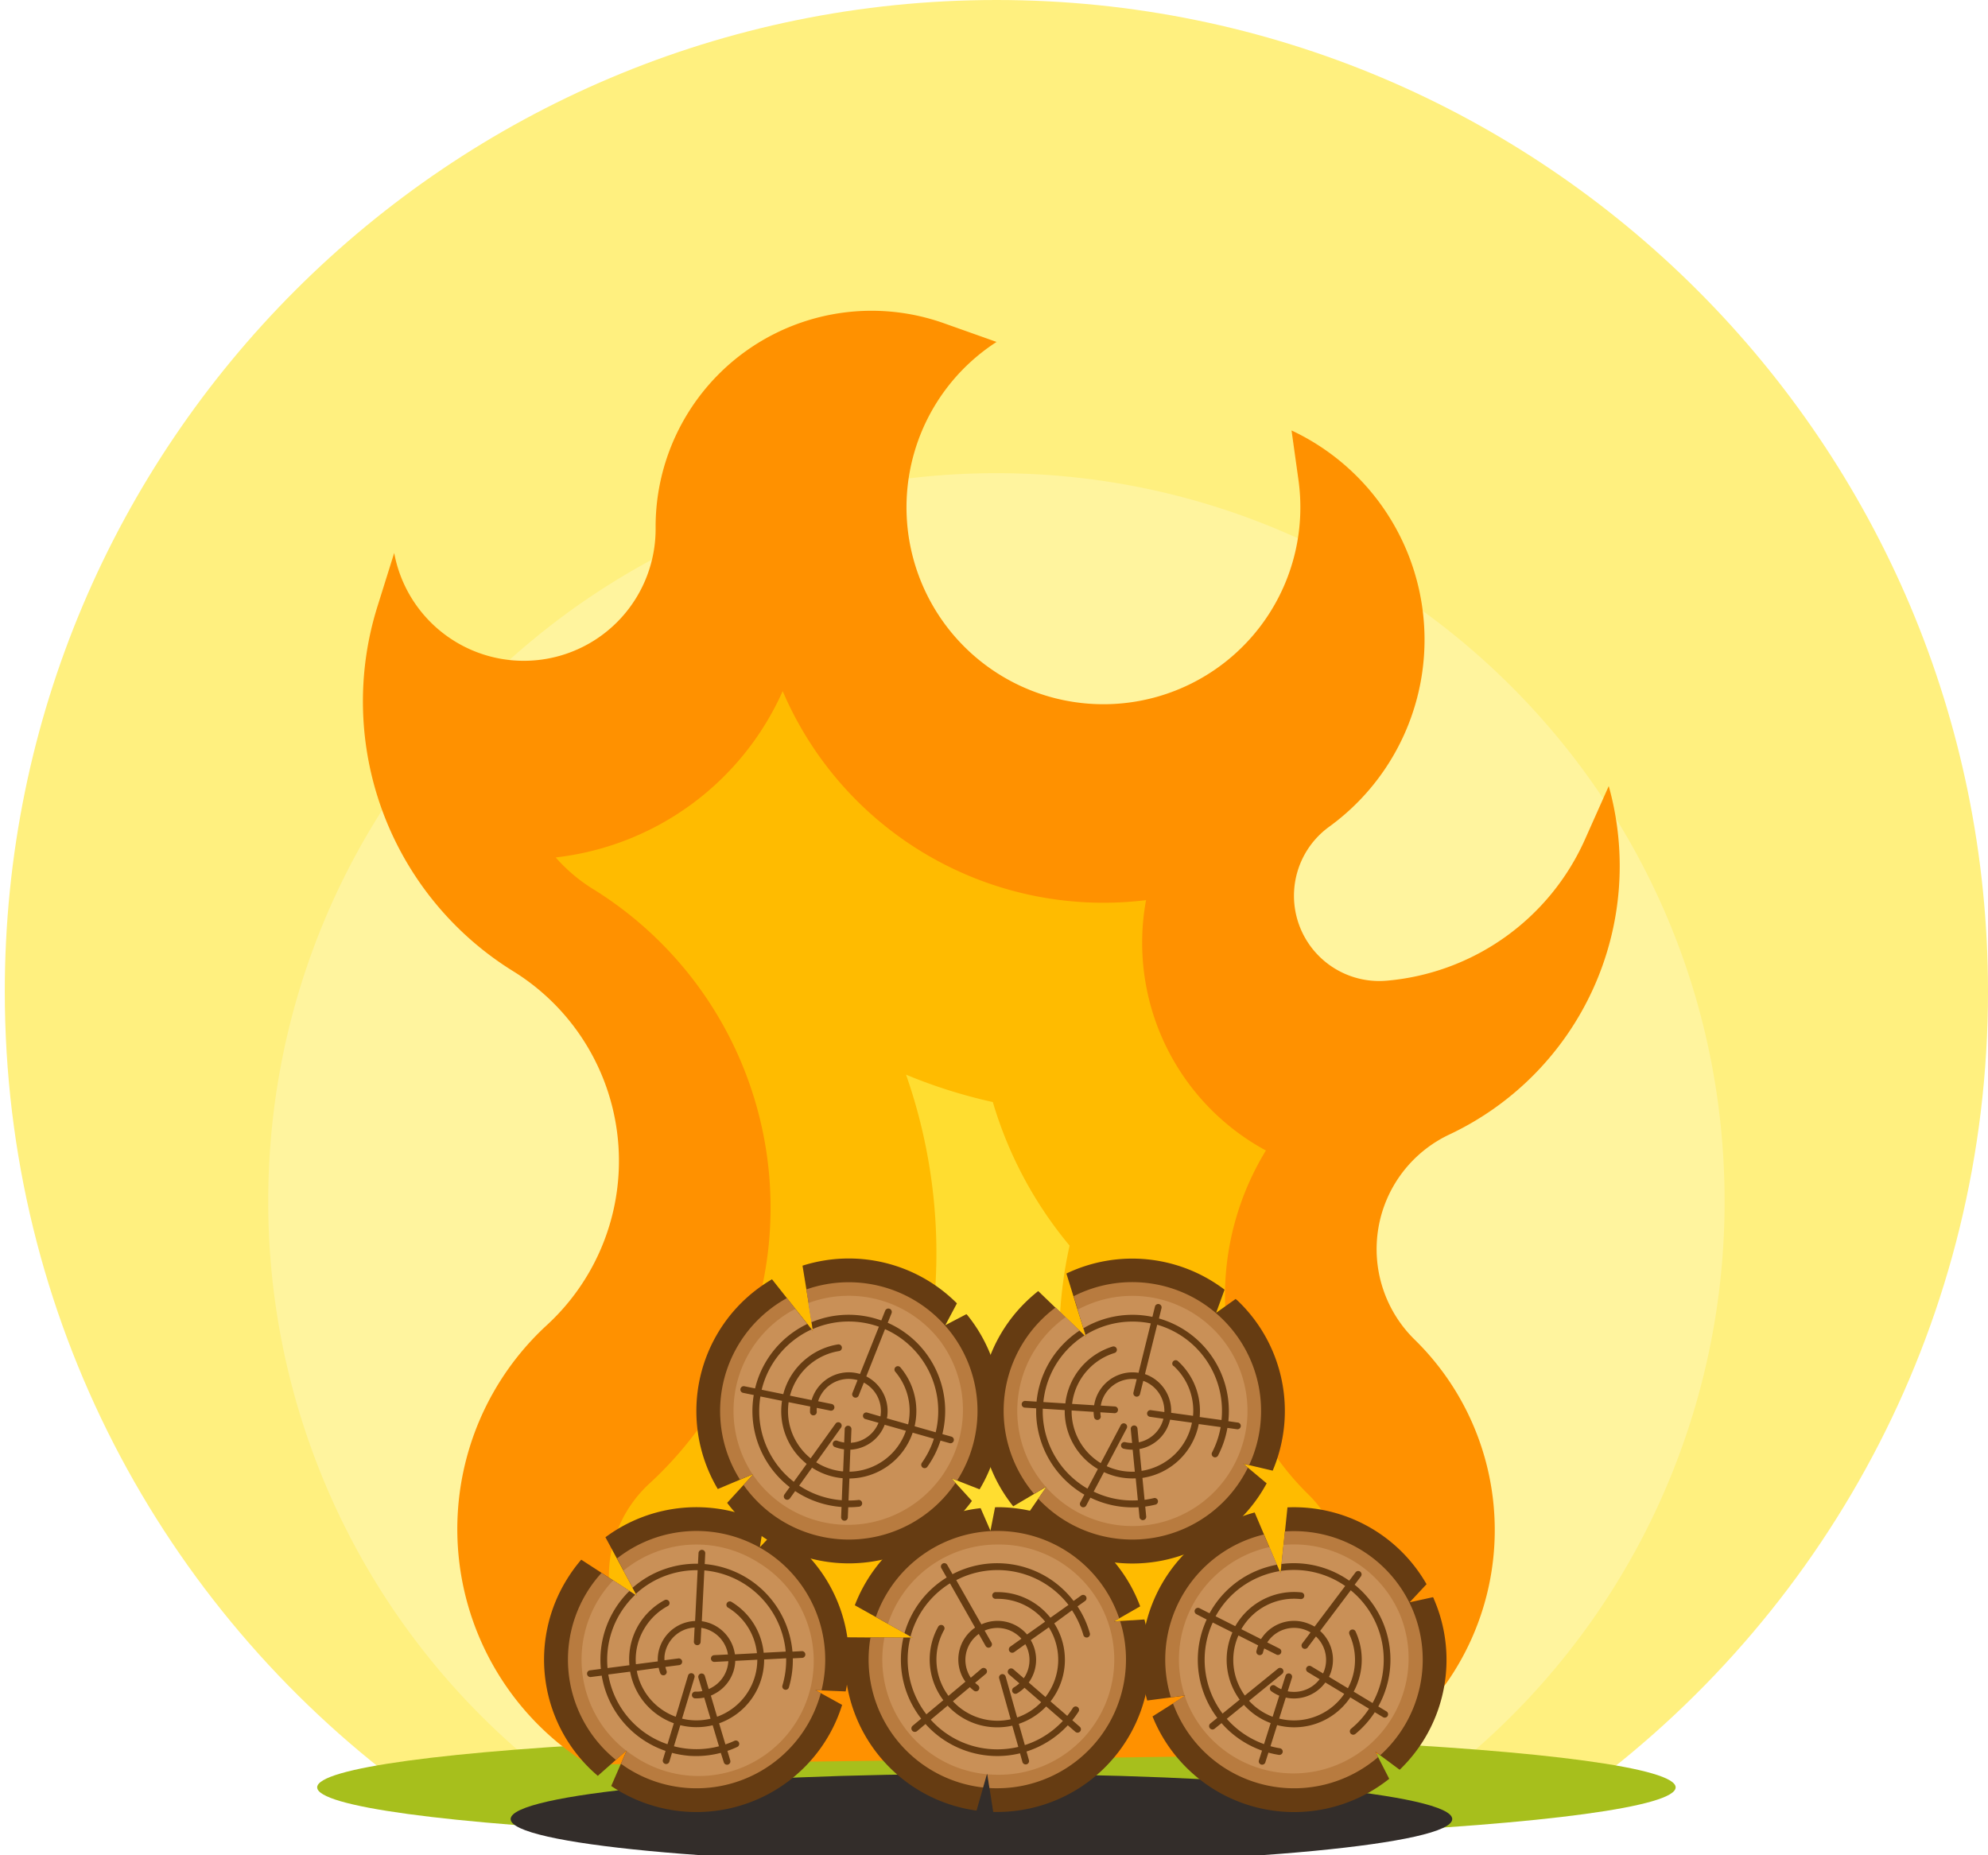 <svg id="publicdomainvectors.org" xmlns="http://www.w3.org/2000/svg" viewBox="0 0 660 616.04"><defs><style>.cls-1{fill:#fff07f;}.cls-1,.cls-10,.cls-2,.cls-4,.cls-5,.cls-6,.cls-7,.cls-8,.cls-9{fill-rule:evenodd;}.cls-2{fill:#fff49e;}.cls-3{fill:#a7bf1c;}.cls-4{fill:#332d2a;}.cls-5{fill:#ff9100;}.cls-6{fill:#fb0;}.cls-7{fill:#ffdd30;}.cls-8{fill:#663c12;}.cls-9{fill:#b87b3f;}.cls-10{fill:#c99057;}</style></defs><title>fire2</title><path class="cls-1" d="M330.8,0C512.61,0,660,147.39,660,329.2c0,108.23-52.23,204.25-132.85,264.25H134.44c-80.62-60-132.85-156-132.85-264.25C1.59,147.39,149,0,330.8,0Z"/><path class="cls-2" d="M330.8,157.11c133.51,0,241.75,108.23,241.75,241.74A241.39,241.39,0,0,1,475,592.9H186.61a241.36,241.36,0,0,1-97.56-194C89.05,265.34,197.28,157.11,330.8,157.11Z"/><ellipse class="cls-3" cx="330.8" cy="593.45" rx="225.5" ry="17.72"/><path class="cls-4" d="M325.83,618.93c86.09,0,156.3-6.72,156.3-14.95s-70.21-15-156.3-15-156.3,6.71-156.3,15S239.74,618.93,325.83,618.93Z"/><path class="cls-5" d="M462.62,582.31l17.82-23.82A88.46,88.46,0,0,0,469.66,444.8a42.06,42.06,0,0,1,11.5-68.1A98.54,98.54,0,0,0,534.09,261l-7.91,17.75a79.61,79.61,0,0,1-65.93,46.88,28.31,28.31,0,0,1-19-51.11,76.74,76.74,0,0,0-12.47-131.6l2.3,16.46a65.38,65.38,0,1,1-100.23-45.85l-17.49-6.21a71.7,71.7,0,0,0-95.7,68.05,43.76,43.76,0,0,1-86.79,8.23l-5.55,17.73a105.39,105.39,0,0,0,45.1,121.17A74.06,74.06,0,0,1,181.53,440,92,92,0,0,0,195.36,585.9Z"/><path class="cls-6" d="M437.15,547.78l2.32-3.11a38.1,38.1,0,0,0-5-48.37A92.44,92.44,0,0,1,420.27,382a78.42,78.42,0,0,1-39.79-83.13A115.8,115.8,0,0,1,261,232.08c-.39-.87-.78-1.74-1.15-2.62a94.13,94.13,0,0,1-75.37,55.23,55,55,0,0,0,12.4,10.49,124.42,124.42,0,0,1,18.71,197.41,41.61,41.61,0,0,0-3,58.2Z"/><path class="cls-7" d="M355.09,413.57a133.09,133.09,0,0,1-22.55-38.86c-1.08-2.9-2.06-5.84-2.93-8.8a170.7,170.7,0,0,1-28.81-9.09,179.47,179.47,0,0,1-16.38,153.1l81.59-1.1a147.8,147.8,0,0,1-12.33-88C354.09,418.4,354.56,416,355.09,413.57Z"/><path class="cls-8" d="M331.09,500.43a50.64,50.64,0,0,1,47.44,32.92l-8.72,5,10.13-.64a50.64,50.64,0,0,1-48.85,63.91c-.45,0-.9,0-1.35,0l-2-12.83-3.54,12.38a50.62,50.62,0,0,1-43.71-50.14,51.45,51.45,0,0,1,.54-7.4l22.06.16L283.79,533a50.68,50.68,0,0,1,41.77-32.25l3.26,7.49,1.53-7.78Z"/><path class="cls-9" d="M331.09,508.32a42.74,42.74,0,0,1,40.49,29.05l-1.77,1,2.06-.13a42.75,42.75,0,0,1-40.78,55.51c-.87,0-1.74,0-2.6-.08l-.77-4.88-1.35,4.7a42.73,42.73,0,0,1-38-42.46,43.39,43.39,0,0,1,.63-7.35l14.07.11-12.3-6.91A42.74,42.74,0,0,1,331.09,508.32Z"/><path class="cls-10" d="M331.09,512.83a38.22,38.22,0,1,1,0,76.43q-1.68,0-3.33-.15l0-.3-.09.29a38.24,38.24,0,0,1-34.05-45.36l9.49.07-8.3-4.67A38.23,38.23,0,0,1,331.09,512.83Z"/><path class="cls-8" d="M330.64,530.86a1.12,1.12,0,1,1,0-2.23h.49A22.36,22.36,0,0,1,347,535.19a22.81,22.81,0,0,1,1.73,1.94l6-4.25a29.77,29.77,0,0,0-37.26-8.23l8.35,14.69a12.87,12.87,0,0,1,14.46,2.6q.36.36.69.75l6-4.25a19.54,19.54,0,0,0-1.49-1.67,20.11,20.11,0,0,0-14.27-5.91h-.45ZM350,539a22.43,22.43,0,0,1-1.23,25.92l5.54,4.79a30.81,30.81,0,0,0,1.87-2.61,1.12,1.12,0,0,1,1.88,1.22,32.25,32.25,0,0,1-2.06,2.85l2.49,2.17A1.11,1.11,0,1,1,357,575l-2.5-2.15a32.37,32.37,0,0,1-8.08,6.29,31.6,31.6,0,0,1-5.63,2.41l.81,2.87a1.12,1.12,0,1,1-2.16.6l-.8-2.87a32,32,0,0,1-30.17-8.46c-.41-.41-.81-.83-1.2-1.27l-2.82,2.36A1.12,1.12,0,0,1,303,573l2.83-2.36a31.79,31.79,0,0,1-6.74-19.62,32.12,32.12,0,0,1,.83-7.26h2.31a29.81,29.81,0,0,0,5.32,25.44l5.62-4.69a22.43,22.43,0,0,1-3.79-19.18,22,22,0,0,1,2.14-5.3,1.12,1.12,0,0,1,1.95,1.09,20,20,0,0,0-1.93,4.77,20.4,20.4,0,0,0-.65,5.12,20.12,20.12,0,0,0,4,12.06l5.62-4.7a12.55,12.55,0,0,1-1-1.62,12.87,12.87,0,0,1,4.21-16.34l-8.34-14.69a29.17,29.17,0,0,0-5.37,4.26,29.67,29.67,0,0,0-7.72,13.38l-2-1.13a32,32,0,0,1,14-18.46l-1.71-3a1.12,1.12,0,1,1,1.94-1.1l1.71,3a32,32,0,0,1,34.05,2.79,32.49,32.49,0,0,1,6.14,6.09l2.53-1.8a1.12,1.12,0,0,1,1.56.27,1.11,1.11,0,0,1-.26,1.55l-2.53,1.8a31.65,31.65,0,0,1,4.08,8.84,1.12,1.12,0,1,1-2.15.61,30.06,30.06,0,0,0-3.75-8.15L350,539Zm-2.69,27.6-.34.35a22.33,22.33,0,0,1-8.73,5.41l2,7.05a29.16,29.16,0,0,0,5.16-2.21,30.06,30.06,0,0,0,7.46-5.8l-5.53-4.8Zm-11.23,6.37a22.6,22.6,0,0,1-5,.55,22.36,22.36,0,0,1-15.86-6.57c-.2-.21-.41-.42-.61-.64L309,571c.35.39.7.76,1.07,1.12a29.63,29.63,0,0,0,21,8.71,30,30,0,0,0,7-.81l-2-7.05Zm-19.72-8.1,5.63-4.7a12.49,12.49,0,0,0,1.4,1.22,1.12,1.12,0,0,0,1.34-1.79,10.63,10.63,0,0,1-1-.87l3.54-2.95a1.12,1.12,0,1,0-1.44-1.72l-3.53,3a9.65,9.65,0,0,1-.68-1.17,10.63,10.63,0,0,1,2-12.26,10.24,10.24,0,0,1,1.33-1.12l2.27,4a1.12,1.12,0,0,0,1.95-1.11l-2.28-4a10.67,10.67,0,0,1,11.77,2.23c.15.15.3.31.44.47l-3.75,2.67a1.12,1.12,0,0,0,1.3,1.82l3.75-2.67a10.66,10.66,0,0,1,0,10.49q-.24.42-.51.81l-3.48-3a1.12,1.12,0,0,0-1.47,1.69l3.48,3a10.48,10.48,0,0,1-1.86,1.39,1.12,1.12,0,0,0-.39,1.54,1.11,1.11,0,0,0,1.53.39,12.82,12.82,0,0,0,2.42-1.85l5.54,4.8-.23.24a20.29,20.29,0,0,1-7.74,4.83l-3.84-13.66a1.12,1.12,0,0,0-2.15.61l3.83,13.65a20.17,20.17,0,0,1-18.64-5.43l-.48-.5Zm30.71-1.43-5.54-4.8a11.15,11.15,0,0,0,.76-1.17,12.88,12.88,0,0,0-.09-12.91l6-4.25a20.18,20.18,0,0,1-1.1,23.13Z"/><path class="cls-8" d="M258.42,508.35a50.63,50.63,0,0,1,22.33,53.25l-10.06-.43,8.89,4.9a50.65,50.65,0,0,1-75.53,27.67l-1.13-.74,5.19-11.91-9.64,8.54a50.63,50.63,0,0,1-9.93-65.77,50,50,0,0,1,4.43-6l18.52,12L201,510.41a50.67,50.67,0,0,1,52.55-4.78l-1.27,8.08,5.47-5.75Z"/><path class="cls-9" d="M254.18,515a42.75,42.75,0,0,1,18.56,46.24l-2.05-.08,1.81,1a42.74,42.74,0,0,1-64.21,24.92c-.74-.47-1.45-1-2.15-1.46l2-4.53-3.66,3.24a42.76,42.76,0,0,1-4.78-62.08l11.82,7.64-6.67-12.44A42.74,42.74,0,0,1,254.18,515Z"/><path class="cls-10" d="M251.76,518.81a38.21,38.21,0,1,1-41,64.47c-.94-.6-1.85-1.24-2.72-1.91l.12-.28-.23.2a38.23,38.23,0,0,1-4.36-56.56l8,5.16L207,521.5A38.23,38.23,0,0,1,251.76,518.81Z"/><path class="cls-8" d="M241.69,533.78a1.12,1.12,0,0,1,1.17-1.91l.41.26h0a22.29,22.29,0,0,1,9.85,14.06,19.94,19.94,0,0,1,.41,2.57l7.32-.39a30,30,0,0,0-1.78-7.77,29.74,29.74,0,0,0-25.23-19.18L233,538.29a12.89,12.89,0,0,1,10.8,10c.07.33.14.66.19,1l7.31-.39a20.58,20.58,0,0,0-.36-2.2A20.14,20.14,0,0,0,242.08,534h0l-.39-.24Zm12,17.21a22.43,22.43,0,0,1-14.95,21.2l2.09,7a28.46,28.46,0,0,0,3-1.19,1.13,1.13,0,0,1,1.49.55,1.12,1.12,0,0,1-.55,1.48,30.54,30.54,0,0,1-3.27,1.31l.94,3.16a1.12,1.12,0,0,1-.75,1.39,1.11,1.11,0,0,1-1.39-.75L239.3,582a32.38,32.38,0,0,1-10.2,1,32.94,32.94,0,0,1-6-1l-.86,2.85a1.12,1.12,0,1,1-2.14-.65l.86-2.85a32.25,32.25,0,0,1-6.86-3.3,31.86,31.86,0,0,1-14-20c-.13-.56-.24-1.13-.33-1.7l-3.65.47a1.12,1.12,0,0,1-.29-2.22l3.65-.47a32,32,0,0,1,9.46-25.86l1.93,1.25a30.72,30.72,0,0,0-4.64,5.63,29.71,29.71,0,0,0-4.53,18.69l7.26-.94A22.4,22.4,0,0,1,212.32,539a22.64,22.64,0,0,1,3.67-4.4,22.32,22.32,0,0,1,4.65-3.32,1.12,1.12,0,0,1,1.51.46,1.11,1.11,0,0,1-.45,1.51,20.13,20.13,0,0,0-4.19,3,20.37,20.37,0,0,0-3.3,4,20.07,20.07,0,0,0-3.1,12.32l7.27-.94a13.26,13.26,0,0,1,.05-1.89,12.9,12.9,0,0,1,12.34-11.52l.84-16.87a29.83,29.83,0,0,0-20.51,7.85l-1.1-2a32.11,32.11,0,0,1,21.72-8l.18-3.46a1.12,1.12,0,1,1,2.23.12l-.17,3.45a32,32,0,0,1,29.13,29.08l3.1-.17a1.12,1.12,0,0,1,.11,2.24l-3.09.16a32.07,32.07,0,0,1-1.3,9.64,1.12,1.12,0,0,1-1.4.75,1.11,1.11,0,0,1-.75-1.39A29.62,29.62,0,0,0,261,550.6l-7.31.39Zm-17.09,21.84-.48.11a22.38,22.38,0,0,1-10.26-.13l-2.12,7a29.4,29.4,0,0,0,14.95,0l-2.09-7Zm-12.88-.66a22.88,22.88,0,0,1-4.5-2.21,22.32,22.32,0,0,1-9.84-14.05q-.1-.43-.18-.87l-7.26.94c.09.5.19,1,.3,1.51a29.63,29.63,0,0,0,13.06,18.64,29.2,29.2,0,0,0,6.3,3l2.12-7ZM211.4,554.75l7.27-1a13.47,13.47,0,0,0,.52,1.78,1.13,1.13,0,0,0,1.44.65,1.11,1.11,0,0,0,.65-1.44,11.09,11.09,0,0,1-.38-1.28l4.56-.59a1.12,1.12,0,1,0-.29-2.22l-4.56.59a12.18,12.18,0,0,1,0-1.35,10.72,10.72,0,0,1,1.61-4.6,10.6,10.6,0,0,1,6.66-4.67,11.12,11.12,0,0,1,1.72-.24l-.23,4.6a1.12,1.12,0,1,0,2.23.11l.23-4.6a10.63,10.63,0,0,1,8.73,8.2c0,.21.09.42.12.64l-4.59.23a1.12,1.12,0,1,0,.12,2.24l4.59-.24a10.64,10.64,0,0,1-5.65,8.84,8.65,8.65,0,0,1-.87.41L234,556.45a1.11,1.11,0,0,0-1.38-.76,1.13,1.13,0,0,0-.76,1.4l1.32,4.4a10,10,0,0,1-2.32.18,1.12,1.12,0,0,0-.07,2.24,13.35,13.35,0,0,0,3-.26l2.1,7-.32.08a20.12,20.12,0,0,1-9.13-.09l4.1-13.58a1.12,1.12,0,1,0-2.14-.64L224.34,570a19.47,19.47,0,0,1-3.94-1.94,20.13,20.13,0,0,1-8.87-12.65c0-.23-.09-.45-.13-.67ZM238.07,570a20.19,20.19,0,0,0,13.35-18.93l-7.32.38a12.81,12.81,0,0,1-6.85,10.93A12.32,12.32,0,0,1,236,563Z"/><path class="cls-8" d="M476.07,531a50.63,50.63,0,0,1-11.39,56.61l-8.08-6,4.61,9a50.66,50.66,0,0,1-78.06-19.46c-.17-.41-.35-.83-.52-1.25l11-6.95-12.77,1.67a50.63,50.63,0,0,1,28.68-60,49.69,49.69,0,0,1,7-2.44l8.61,20.31,2.28-22A50.67,50.67,0,0,1,473.6,526L468,532l7.75-1.69C475.87,530.5,476,530.72,476.07,531Z"/><path class="cls-9" d="M468.82,534.08a42.74,42.74,0,0,1-10.58,48.69l-1.64-1.21.93,1.84A42.75,42.75,0,0,1,390.4,568c-.35-.8-.67-1.61-1-2.42l4.17-2.65-4.84.64a42.73,42.73,0,0,1,23.88-51.75,43.43,43.43,0,0,1,7-2.33l5.49,13,1.45-14A42.74,42.74,0,0,1,468.82,534.08Z"/><path class="cls-10" d="M464.69,535.87a38.22,38.22,0,0,1-70.15,30.35c-.45-1-.84-2.07-1.19-3.11l.26-.17-.3,0a38.22,38.22,0,0,1,21.13-47,38.62,38.62,0,0,1,7-2.26l3.71,8.75,1-9.48A38.25,38.25,0,0,1,464.69,535.87Z"/><path class="cls-8" d="M448,542.62a1.12,1.12,0,0,1,.56-1.48,1.11,1.11,0,0,1,1.48.56l.2.44h0a22.36,22.36,0,0,1,.27,17.16,23.13,23.13,0,0,1-1.1,2.37l6.27,3.78a30.15,30.15,0,0,0,2.89-7.43,29.79,29.79,0,0,0-10.13-30l-10.17,13.5a12.66,12.66,0,0,1,3.2,4.45,12.88,12.88,0,0,1,.16,9.86c-.13.31-.26.62-.41.93l6.27,3.78a20.61,20.61,0,0,0,.94-2,20.11,20.11,0,0,0-.25-15.45h0l-.19-.41Zm.26,21a22.41,22.41,0,0,1-24.27,9.16l-2.2,7a27.24,27.24,0,0,0,3.13.69,1.11,1.11,0,0,1-.36,2.2,30.68,30.68,0,0,1-3.45-.75l-1,3.14a1.12,1.12,0,1,1-2.13-.67l1-3.14a32.33,32.33,0,0,1-9-4.93,31.44,31.44,0,0,1-4.44-4.2l-2.32,1.88a1.12,1.12,0,0,1-1.41-1.74l2.32-1.88a31.48,31.48,0,0,1-3.83-6.58,31.83,31.83,0,0,1-.38-24.47c.21-.54.44-1.07.69-1.6L397.28,536a1.12,1.12,0,1,1,1-2l3.28,1.66a31.84,31.84,0,0,1,15.34-14,32.32,32.32,0,0,1,7-2.12l.9,2.12a29.92,29.92,0,0,0-7,2.06,29.57,29.57,0,0,0-14.23,12.93l6.53,3.29a22.51,22.51,0,0,1,16.1-11.09,21.9,21.9,0,0,1,5.71-.14,1.12,1.12,0,1,1-.23,2.22,20.21,20.21,0,0,0-19.57,10l6.54,3.3a12.92,12.92,0,0,1,5.84-5,12.85,12.85,0,0,1,9.85-.15,14.09,14.09,0,0,1,2.09,1l10.16-13.49a29.79,29.79,0,0,0-21.38-5l.23-2.3a32,32,0,0,1,15.94,2,32.47,32.47,0,0,1,6.56,3.54l2.09-2.77a1.12,1.12,0,0,1,1.56-.22,1.13,1.13,0,0,1,.22,1.57l-2.08,2.76a32,32,0,0,1,11,32.36,32.61,32.61,0,0,1-3.15,8.06l2.65,1.6a1.12,1.12,0,1,1-1.16,1.91l-2.65-1.6a31.45,31.45,0,0,1-6.49,7.25,1.12,1.12,0,0,1-1.42-1.73,29.19,29.19,0,0,0,6-6.68l-6.26-3.78Zm-26.4,8.49-.46-.17a22.56,22.56,0,0,1-8.43-5.87l-5.68,4.62a29.08,29.08,0,0,0,4.08,3.85,29.9,29.9,0,0,0,8.28,4.55l2.21-7Zm-10.3-7.78a22.47,22.47,0,0,1-2.75-21.5c.11-.28.22-.55.35-.82l-6.54-3.29c-.21.46-.42.94-.61,1.42a29.82,29.82,0,0,0,3.87,28.81l5.68-4.62Zm-.4-21.31,6.55,3.3a12,12,0,0,0-.56,1.76,1.12,1.12,0,1,0,2.17.52,11,11,0,0,1,.4-1.27l4.11,2.07a1.12,1.12,0,0,0,1-2l-4.11-2.07a11,11,0,0,1,.81-1.09,10.63,10.63,0,0,1,12-3,11.3,11.3,0,0,1,1.56.77l-2.77,3.68a1.12,1.12,0,0,0,.22,1.56,1.13,1.13,0,0,0,1.57-.22l2.77-3.68a10.74,10.74,0,0,1,2.5,3.56,10.62,10.62,0,0,1,.12,8.13c-.08.2-.16.4-.25.59l-3.94-2.37a1.11,1.11,0,0,0-1.54.37,1.13,1.13,0,0,0,.38,1.54l3.95,2.38a10.67,10.67,0,0,1-9.65,4.14c-.31,0-.63-.08-.94-.14l1.38-4.4a1.12,1.12,0,1,0-2.13-.67l-1.39,4.39a10.55,10.55,0,0,1-2-1.15,1.12,1.12,0,1,0-1.32,1.81,13.12,13.12,0,0,0,2.66,1.49l-2.21,7-.3-.12a20.26,20.26,0,0,1-7.52-5.19l11-8.94a1.13,1.13,0,0,0,.16-1.58,1.11,1.11,0,0,0-1.57-.16l-11,8.94a20.37,20.37,0,0,1-2.16-3.82,20.06,20.06,0,0,1-.24-15.45c.08-.21.17-.42.26-.63Zm13.51,27.62,2.2-7a13.24,13.24,0,0,0,1.38.23A12.87,12.87,0,0,0,440,558.63l6.28,3.79a20.2,20.2,0,0,1-21.67,8.18Z"/><path class="cls-8" d="M321.35,436.89a50.63,50.63,0,0,1,3.87,57.61l-9.38-3.67,6.83,7.52a50.65,50.65,0,0,1-80.43,1.71c-.28-.35-.56-.71-.83-1.07l8.77-9.59-11.88,5a50.67,50.67,0,0,1,18-69.64L270,442.06l-3.57-21.82a50.69,50.69,0,0,1,51.26,12.51L313.84,440l7-3.66C321,436.5,321.2,436.69,321.35,436.89Z"/><path class="cls-9" d="M315.18,441.81a42.73,42.73,0,0,1,2.57,49.76l-1.91-.74,1.39,1.53a42.76,42.76,0,0,1-68.82,2.77c-.55-.68-1.07-1.38-1.56-2.09l3.33-3.64-4.51,1.88a42.72,42.72,0,0,1,9.47-56.19,41.13,41.13,0,0,1,6.13-4.09l8.7,11.06-2.28-13.93A42.75,42.75,0,0,1,315.18,441.81Z"/><path class="cls-10" d="M311.66,444.63a38.22,38.22,0,0,1-59.73,47.69c-.7-.88-1.35-1.78-2-2.69l.21-.23-.28.12a38.22,38.22,0,0,1,8-50.91,37.46,37.46,0,0,1,6.15-4l5.87,7.46-1.54-9.4A38.24,38.24,0,0,1,311.66,444.63Z"/><path class="cls-8" d="M297.28,455.52A1.12,1.12,0,1,1,299,454.1l.31.38h0A22.36,22.36,0,0,1,304.08,471a22.08,22.08,0,0,1-.44,2.56l7,2a29.76,29.76,0,0,0-16.82-34.25L287.6,457a12.91,12.91,0,0,1,7,12.93c0,.33-.09.67-.16,1l7.05,2a18.37,18.37,0,0,0,.37-2.2,20.08,20.08,0,0,0-4.28-14.84h0l-.29-.36ZM303,475.69a22.42,22.42,0,0,1-21,15.21l-.3,7.31a28.46,28.46,0,0,0,3.2-.16,1.12,1.12,0,1,1,.23,2.22,31.79,31.79,0,0,1-3.52.18l-.13,3.29a1.12,1.12,0,1,1-2.23-.08l.13-3.3a32.3,32.3,0,0,1-10-2.39,31.81,31.81,0,0,1-5.39-2.89l-1.74,2.42a1.12,1.12,0,0,1-1.82-1.31l1.74-2.42A32,32,0,0,1,250,464.91c.06-.57.14-1.15.24-1.72l-3.61-.74a1.12,1.12,0,0,1,.45-2.19l3.6.73A32,32,0,0,1,268,439.6l1.42,1.81a30,30,0,0,0-6.21,3.82,29.67,29.67,0,0,0-10.34,16.21l7.17,1.46A22.33,22.33,0,0,1,267.8,451a22.22,22.22,0,0,1,10.37-4.61,1.12,1.12,0,1,1,.36,2.21,19.61,19.61,0,0,0-4.92,1.47,20.21,20.21,0,0,0-11.34,13.33l7.18,1.47a12.16,12.16,0,0,1,.67-1.77,12.85,12.85,0,0,1,13.11-7.37,12.64,12.64,0,0,1,2.28.47l6.28-15.69a29.83,29.83,0,0,0-22,.78l-.37-2.28a32,32,0,0,1,23.16-.58l1.28-3.21A1.12,1.12,0,1,1,296,436l-1.28,3.2a32,32,0,0,1,19.06,28.35,32.43,32.43,0,0,1-.92,8.61l3,.84a1.12,1.12,0,0,1-.62,2.16l-3-.85a31.78,31.78,0,0,1-4.36,8.69,1.12,1.12,0,1,1-1.83-1.3,29.55,29.55,0,0,0,4-8l-7-2Zm-23.25,15.12-.48-.05a22.36,22.36,0,0,1-9.68-3.45l-4.27,5.95a29.12,29.12,0,0,0,4.95,2.65,29.84,29.84,0,0,0,9.19,2.21l.29-7.31Zm-12-4.8a23.23,23.23,0,0,1-3.54-3.54A22.37,22.37,0,0,1,259.51,466c0-.3.07-.59.12-.88l-7.17-1.46c-.09.5-.16,1-.22,1.52A29.82,29.82,0,0,0,263.53,492l4.28-5.94Zm-6-20.46L269,467a14.24,14.24,0,0,0-.08,1.85,1.12,1.12,0,0,0,2.24-.07,9.8,9.8,0,0,1,0-1.33l4.51.92a1.12,1.12,0,0,0,.45-2.2l-4.51-.92a11.32,11.32,0,0,1,.49-1.26A10.64,10.64,0,0,1,283,457.91a11.09,11.09,0,0,1,1.7.33L283,462.51a1.12,1.12,0,1,0,2.08.83l1.71-4.27a10.65,10.65,0,0,1,5.6,10.59l-.09.63L287.84,469a1.12,1.12,0,0,0-.61,2.15l4.43,1.26a10.65,10.65,0,0,1-8.22,6.54c-.31,0-.63.08-.95.1l.18-4.6a1.12,1.12,0,0,0-2.23-.09l-.18,4.6a10.78,10.78,0,0,1-2.25-.58,1.12,1.12,0,1,0-.8,2.09,13.23,13.23,0,0,0,3,.74l-.3,7.32-.32,0a20.2,20.2,0,0,1-8.62-3L279.22,474a1.12,1.12,0,0,0-1.82-1.31l-8.28,11.52a19.9,19.9,0,0,1-3.1-3.12,20.15,20.15,0,0,1-4.28-14.84c0-.22.05-.45.09-.67Zm20.28,23.1.29-7.32c.47,0,.93-.07,1.39-.14a12.86,12.86,0,0,0,10-8.13l7.05,2a20.19,20.19,0,0,1-18.76,13.58Z"/><path class="cls-8" d="M410.79,431.76a50.63,50.63,0,0,1,11.73,56.54L412.74,486l7.78,6.51a50.64,50.64,0,0,1-79.43,12.72l-1-.94,7.38-10.7-11.09,6.55a50.63,50.63,0,0,1,2.82-66.47,52.32,52.32,0,0,1,5.48-5l15.89,15.3-6.53-21.12a50.67,50.67,0,0,1,52.5,5.36l-2.79,7.68,6.46-4.59Z"/><path class="cls-9" d="M405.35,437.49a42.72,42.72,0,0,1,9.37,48.93l-2-.47,1.58,1.32a42.76,42.76,0,0,1-67.79,12.19c-.64-.6-1.25-1.22-1.84-1.85l2.81-4.07L343.29,496a42.73,42.73,0,0,1,1.66-57,42.2,42.2,0,0,1,5.52-4.89l10.13,9.76-4.17-13.48A42.72,42.72,0,0,1,405.35,437.49Z"/><path class="cls-10" d="M402.25,440.76a38.21,38.21,0,1,1-52.62,55.43c-.81-.77-1.58-1.57-2.31-2.39l.18-.26-.27.15a38.2,38.2,0,0,1,6.53-56.34l6.84,6.58-2.81-9.09A38.22,38.22,0,0,1,402.25,440.76Z"/><path class="cls-8" d="M389.5,453.52a1.12,1.12,0,0,1,1.52-1.64l.35.33h0a22.35,22.35,0,0,1,7,15.68,25,25,0,0,1-.08,2.6l7.24,1a30,30,0,0,0-.25-8,29.81,29.81,0,0,0-21.1-23.65l-4.06,16.4a12.91,12.91,0,0,1,8.7,11.85c0,.34,0,.68,0,1l7.26,1a20.85,20.85,0,0,0,.07-2.23,20.13,20.13,0,0,0-6.29-14.12h0l-.34-.31ZM398,472.71a22.42,22.42,0,0,1-18.72,18l.71,7.28a28.2,28.2,0,0,0,3.15-.6,1.12,1.12,0,0,1,.53,2.17,31.49,31.49,0,0,1-3.46.66l.32,3.28a1.12,1.12,0,0,1-2.23.22l-.32-3.28A32.19,32.19,0,0,1,362,497.26l-1.39,2.64a1.12,1.12,0,0,1-2-1l1.39-2.63a32.09,32.09,0,0,1-16-26.91c0-.59,0-1.17,0-1.75l-3.67-.23a1.12,1.12,0,1,1,.13-2.23l3.67.23a31.84,31.84,0,0,1,8.64-18.87,32.18,32.18,0,0,1,5.6-4.7l1.65,1.6a30,30,0,0,0-5.63,4.64,29.59,29.59,0,0,0-8,17.47l7.3.46a22.44,22.44,0,0,1,10.45-16.51,21.91,21.91,0,0,1,5.2-2.37,1.13,1.13,0,0,1,1.41.74,1.11,1.11,0,0,1-.74,1.39,20,20,0,0,0-8.68,5.4,20.14,20.14,0,0,0-5.4,11.5l7.31.46a14.27,14.27,0,0,1,.42-1.83,13,13,0,0,1,3-5.1,12.86,12.86,0,0,1,9-4,13.89,13.89,0,0,1,2.33.15l4.06-16.4a30.11,30.11,0,0,0-6.82-.6,29.62,29.62,0,0,0-14.81,4.39l-.69-2.21a32,32,0,0,1,22.86-3.75l.83-3.36a1.12,1.12,0,1,1,2.17.54l-.82,3.35a32,32,0,0,1,22.77,25.46,32.55,32.55,0,0,1,.26,8.65l3.07.44a1.12,1.12,0,1,1-.31,2.21l-3.07-.43a31.82,31.82,0,0,1-3.13,9.22,1.12,1.12,0,0,1-2-1,29.52,29.52,0,0,0,2.89-8.49l-7.25-1ZM377,490.87l-.49,0a22.41,22.41,0,0,1-10-2.08l-3.42,6.47a29.55,29.55,0,0,0,14.67,2.88l-.71-7.29Zm-12.52-3.11a22.89,22.89,0,0,1-4-3,22.39,22.39,0,0,1-7-15.68c0-.3,0-.6,0-.89l-7.3-.46c0,.51,0,1,0,1.54a29.8,29.8,0,0,0,14.86,25l3.42-6.47Zm-8.73-19.45,7.32.47a12.72,12.72,0,0,0,.17,1.84,1.12,1.12,0,0,0,2.2-.38,9.67,9.67,0,0,1-.13-1.32l4.59.29a1.12,1.12,0,1,0,.14-2.23l-4.59-.29a12.21,12.21,0,0,1,.31-1.33,10.66,10.66,0,0,1,9.89-7.51,10,10,0,0,1,1.73.09l-1.1,4.47a1.12,1.12,0,0,0,2.17.54l1.11-4.47a10.63,10.63,0,0,1,7,9.72v.64L382,468.2a1.12,1.12,0,0,0-.31,2.21l4.55.65a10.64,10.64,0,0,1-7.23,7.59c-.31.09-.62.17-.94.24l-.44-4.59a1.12,1.12,0,0,0-2.23.22l.45,4.58a10,10,0,0,1-2.31-.27,1.13,1.13,0,0,0-1.34.84,1.11,1.11,0,0,0,.84,1.34,12.91,12.91,0,0,0,3,.33l.71,7.3h-.32a20.19,20.19,0,0,1-9-1.83l6.62-12.55a1.12,1.12,0,1,0-2-1l-6.62,12.54A20.21,20.21,0,0,1,355.77,469c0-.23,0-.46,0-.69ZM379,488.42l-.72-7.3a10.92,10.92,0,0,0,1.37-.33,12.81,12.81,0,0,0,8.81-9.42l7.26,1a20.17,20.17,0,0,1-16.72,16Z"/></svg>